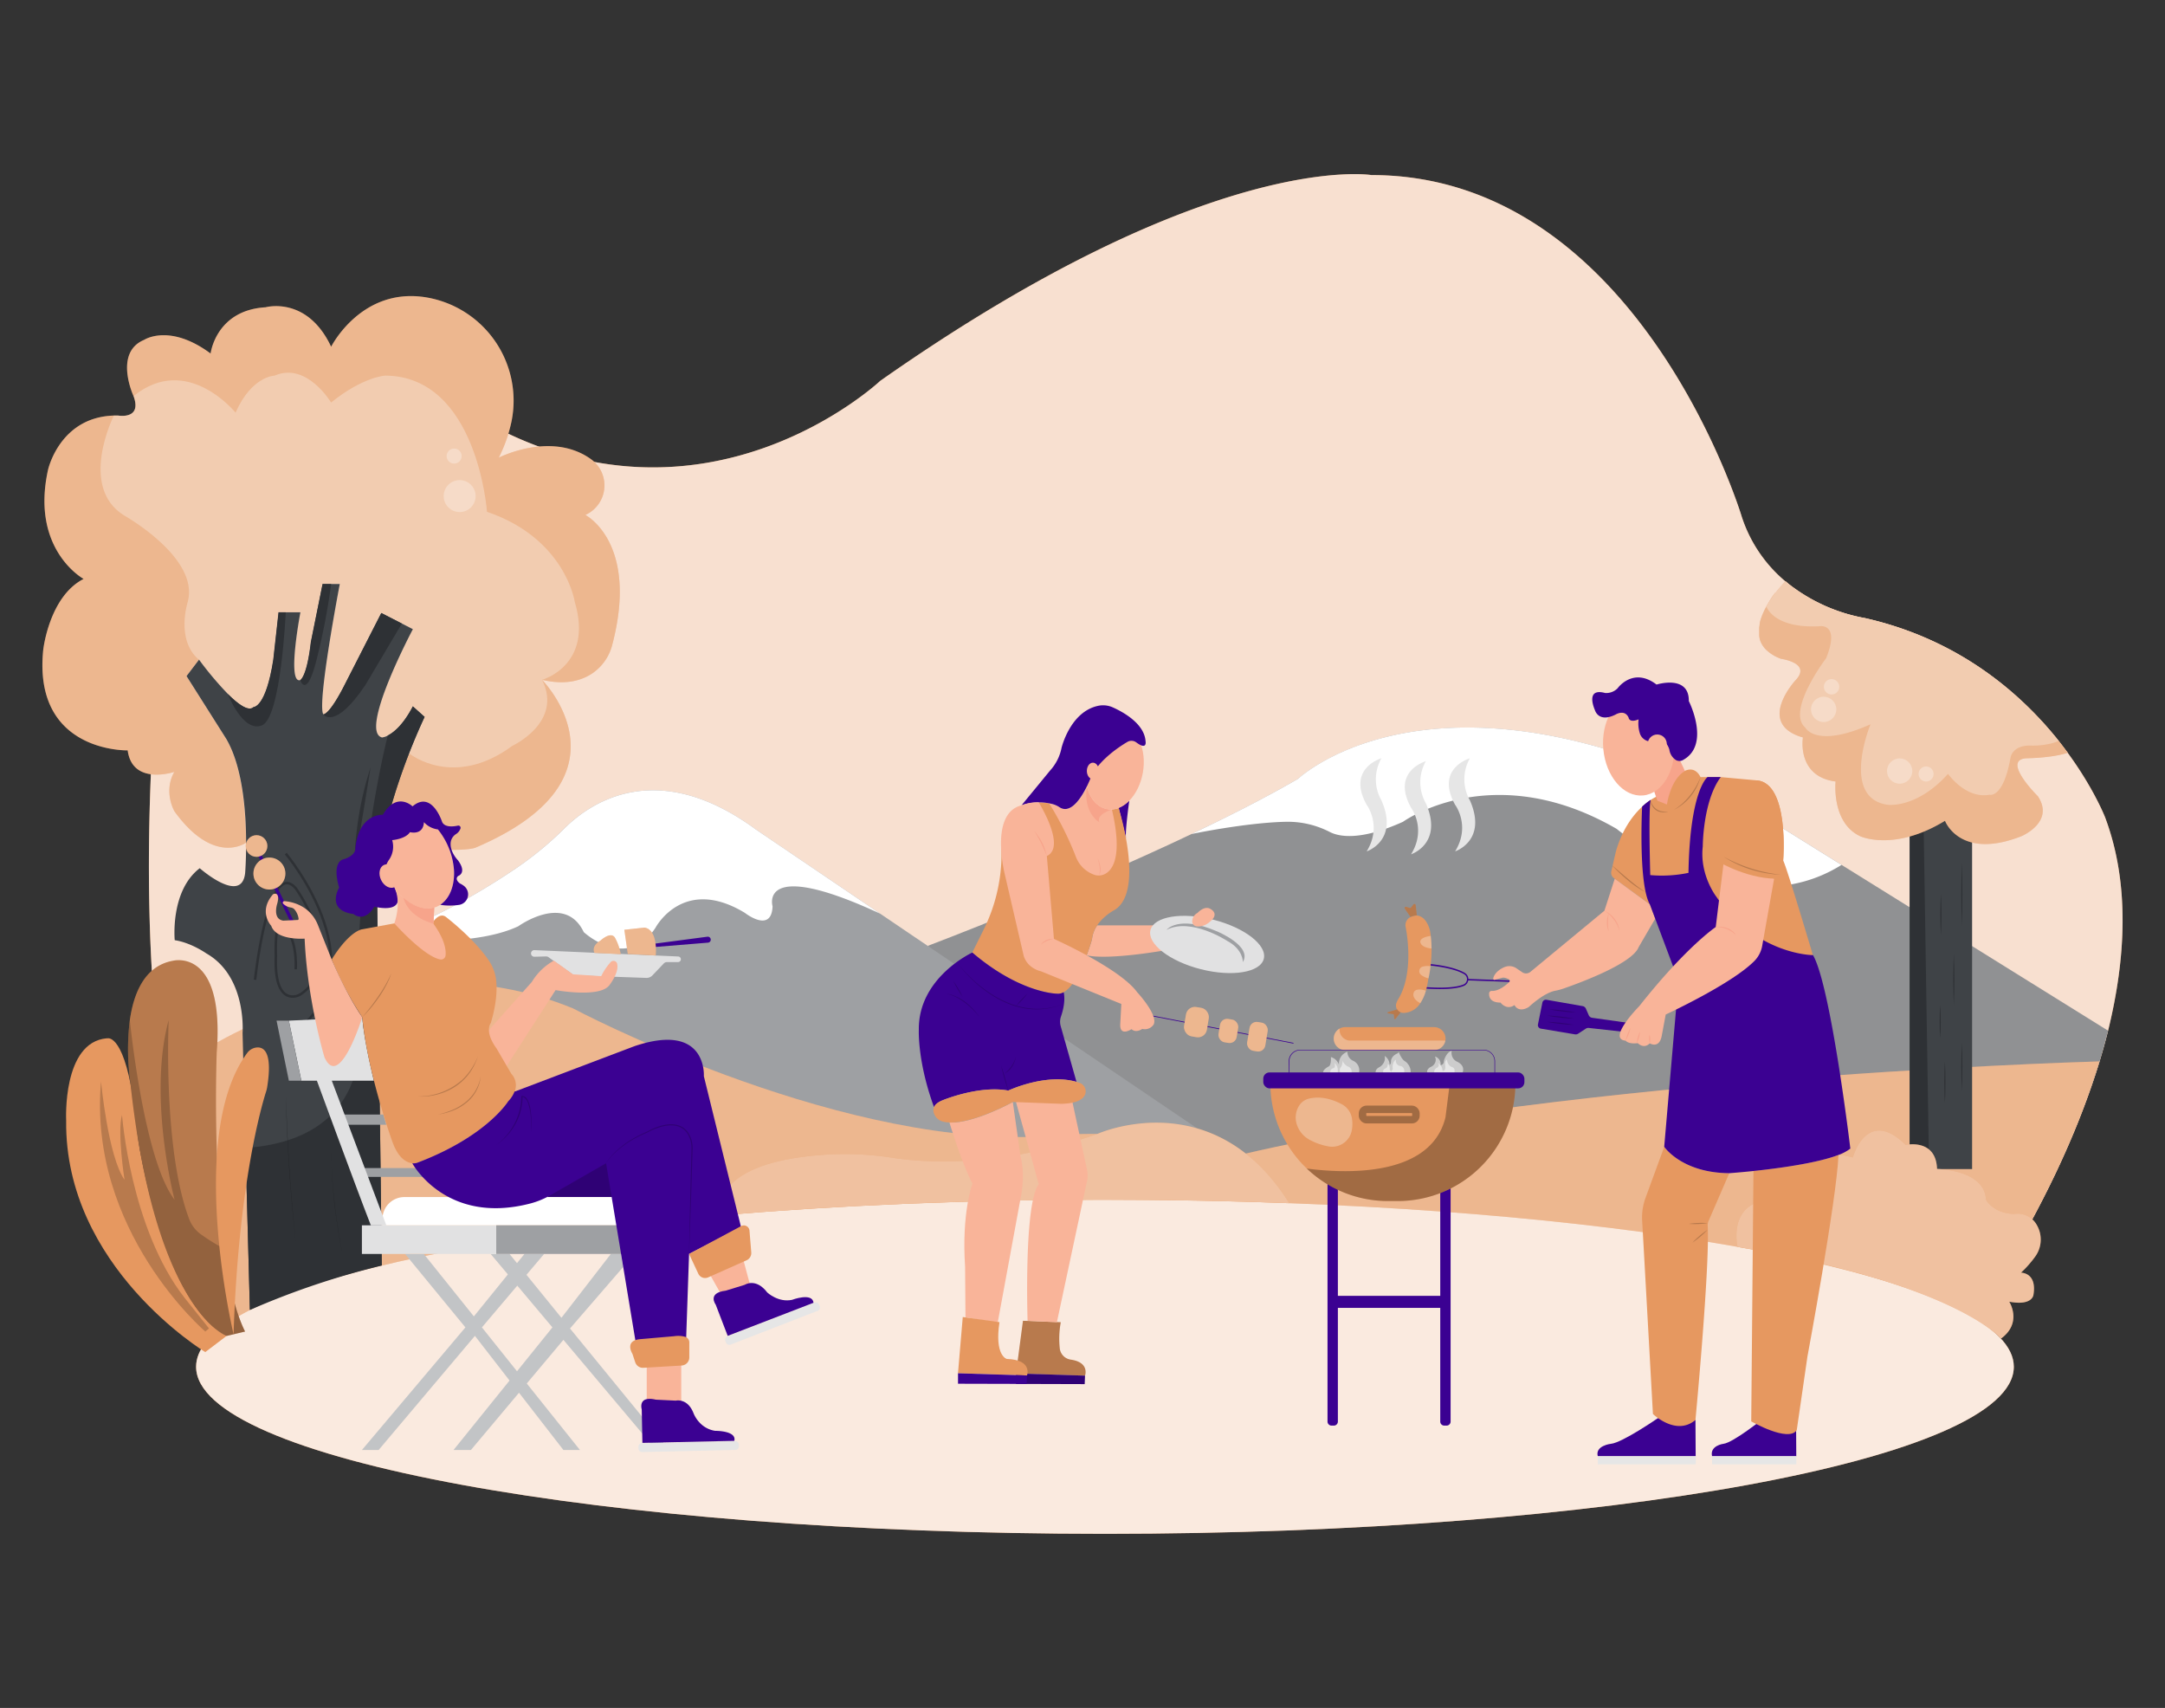  <!DOCTYPE svg PUBLIC "-//W3C//DTD SVG 1.1//EN" "http://www.w3.org/Graphics/SVG/1.1/DTD/svg11.dtd">
<svg xmlns="http://www.w3.org/2000/svg" width="865.76" height="682.89" viewBox="0 0 865.76 682.89">
<rect x="0" y="0" width="865.76" height="682.89" fill="#333333" stroke="none"/>
<defs>
<style xmlns="http://www.w3.org/1999/xhtml">*, ::after, ::before { box-sizing: border-box; }
img, svg { vertical-align: middle; }
</style>
<style xmlns="http://www.w3.org/1999/xhtml">*, body, html { -webkit-font-smoothing: antialiased; }
img, svg { max-width: 100%; }
</style>
</defs>
<path d="M843,412.1q-1.55,6.19-3.4,12.28-1.41,4.67-3,9.23c-17.6,51.46-48,93.15-48,93.15l-88.89-.38L99.93,523.8C39.46,458.72,64.84,248.92,64.84,248.92c2.93-144.15,128.29-80.74,128.29-80.74C282.08,218.09,352,152.28,352,152.28,484.45,59.31,548.43,70,548.43,70c106.79,0,148,136.35,148,136.35a56.48,56.48,0,0,0,18.81,27.14,69.43,69.43,0,0,0,30.51,13.66c37.86,8.56,62.58,30.41,77.45,49.07,1.28,1.61,2.49,3.2,3.63,4.75,10.59,14.43,15,25.89,15,25.89C851.85,353.59,850,383.61,843,412.1Z" fill="#e69860" data-primary="true"/>
<path d="M843,412.1q-1.55,6.19-3.4,12.28-1.41,4.67-3,9.23c-17.6,51.46-48,93.15-48,93.15l-88.89-.38L99.93,523.8C39.46,458.72,64.84,248.92,64.84,248.92c2.93-144.15,128.29-80.74,128.29-80.74C282.08,218.09,352,152.28,352,152.28,484.45,59.31,548.43,70,548.43,70c106.79,0,148,136.35,148,136.35a56.48,56.48,0,0,0,18.81,27.14,69.43,69.43,0,0,0,30.51,13.66c37.86,8.56,62.58,30.41,77.45,49.07,1.28,1.61,2.49,3.2,3.63,4.75,10.59,14.43,15,25.89,15,25.89C851.85,353.59,850,383.61,843,412.1Z" fill="#fff" opacity="0.7"/>
<path d="M843,412.1q-1.55,6.19-3.4,12.28-1.41,4.67-3,9.23L805.3,448.89,495.88,484,478.77,486,371,378.19s55.6-21,105.43-44.69h0c15.36-7.3,30.18-14.84,42.65-22.09,0,0,58-55,186.4,15.16l30.94,19.24h0Z" fill="#909193"/>
<path d="M839.55,424.38q-1.41,4.67-3,9.23c-17.6,51.46-48,93.15-48,93.15l-88.89-.38L495.88,484l-19.47-4,8.46-15.55C614.81,431.45,824.73,424.81,839.55,424.38Z" fill="#e69860" data-primary="true"/>
<path d="M839.55,424.38q-1.41,4.67-3,9.23c-17.6,51.46-48,93.15-48,93.15l-88.89-.38L495.88,484l-19.47-4,8.46-15.55C614.81,431.45,824.73,424.81,839.55,424.38Z" fill="#fff" opacity="0.3"/>
<path d="M478.77,451.18l-77,24.94H152.29L151,374.89s20.56-4.41,54.51-27.14a137.25,137.25,0,0,0,20.31-16.63c10.42-10.32,37-28.46,76.51.58L352,365.33h0Z" fill="#9ea0a3"/>
<path d="M83.56,418.75s71.75-45.81,145.56-15.57c0,0,101.25,53.88,184,51.38,0,0,54.76-6.24,71.71,9.87L476.41,480l-390,60.64Z" fill="#e69860" data-primary="true"/>
<path d="M83.56,418.75s71.75-45.81,145.56-15.57c0,0,101.25,53.88,184,51.38,0,0,54.76-6.24,71.71,9.87L476.41,480l-390,60.64Z" fill="#fff" opacity="0.3"/>
<path d="M244.8,257.93a19.59,19.59,0,0,1-8.17,11.45c-4.25,2.77-10.62,4.62-19.87,2.43h0c.33.33,38.59,39.33-26.6,67.1-3,1.3-26.43,2.78-35.88-8.53a230.62,230.62,0,0,1,9.21-28.95c3.48-9,6.3-14.8,6.3-14.8l-4.7-4.22c-3.89,7.45-7.67,10.44-10,11.64a6.44,6.44,0,0,1-2.33.8c-9.39-2.35,12.33-43.3,12.33-43.3l-4.39-2.25-8.23-4.21L138.23,273c-6.6,13.21-8.95,12.62-8.95,12.62-2.64-4.11,6.58-52.11,6.58-52.11H129l-4.69,23.2c-1.62,14.09-4.23,15.19-4.23,15.19-5.54,1.84,0-27.08,0-27.08h-8.69l-2.1,18.93c-3,19.23-7.88,18.94-7.88,18.94-2,2-6.15-1.05-10.32-5.22a134.77,134.77,0,0,1-11.55-13.72l-5,6.57,15.82,25c6.64,11.25,7.93,29.56,8,41.62,0,0-12.75,9.4-28.63-12.59,0,0-4.52-7.88,0-15.74,0,0-16.77,5.65-18.68-8.59,0,0-38,1-33.76-40.22,0,0,2.35-21.29,16.15-28.33,0,0-21.29-11.6-14.24-43.6,0,0,4.6-21.07,26.33-21.71.55,0,1.12,0,1.7,0,0,0,9.69,1.76,6.17-7.78,0,0-8.07-17.39,4.26-22.5,0,0,10.12-6.71,26.56,5.47,0,0,2.06-17.32,22-18.49,0,0,16.59-4.69,26.2,15.78,0,0,12-23.89,37.79-19.78a41.86,41.86,0,0,1,34.37,49.49A58.89,58.89,0,0,1,199.44,183c.22-.11,21.11-10.73,36.89.59a12.94,12.94,0,0,1-1.84,22.11l-.41.2S255.64,216.86,244.8,257.93Z" fill="#e69860" data-primary="true"/>
<path d="M244.8,257.93a19.59,19.59,0,0,1-8.17,11.45c-4.25,2.77-10.62,4.62-19.87,2.43h0c.33.33,38.59,39.33-26.6,67.1-3,1.3-26.43,2.78-35.88-8.53a230.62,230.62,0,0,1,9.21-28.95c3.48-9,6.3-14.8,6.3-14.8l-4.7-4.22c-3.89,7.45-7.67,10.44-10,11.64a6.44,6.44,0,0,1-2.33.8c-9.39-2.35,12.33-43.3,12.33-43.3l-4.39-2.25-8.23-4.21L138.23,273c-6.6,13.21-8.95,12.62-8.95,12.62-2.64-4.11,6.58-52.11,6.58-52.11H129l-4.69,23.2c-1.62,14.09-4.23,15.19-4.23,15.19-5.54,1.84,0-27.08,0-27.08h-8.69l-2.1,18.93c-3,19.23-7.88,18.94-7.88,18.94-2,2-6.15-1.05-10.32-5.22a134.77,134.77,0,0,1-11.55-13.72l-5,6.57,15.82,25c6.64,11.25,7.93,29.56,8,41.62,0,0-12.75,9.4-28.63-12.59,0,0-4.52-7.88,0-15.74,0,0-16.77,5.65-18.68-8.59,0,0-38,1-33.76-40.22,0,0,2.35-21.29,16.15-28.33,0,0-21.29-11.6-14.24-43.6,0,0,4.6-21.07,26.33-21.71.55,0,1.12,0,1.7,0,0,0,9.69,1.76,6.17-7.78,0,0-8.07-17.39,4.26-22.5,0,0,10.12-6.71,26.56,5.47,0,0,2.06-17.32,22-18.49,0,0,16.59-4.69,26.2,15.78,0,0,12-23.89,37.79-19.78a41.86,41.86,0,0,1,34.37,49.49A58.89,58.89,0,0,1,199.44,183c.22-.11,21.11-10.73,36.89.59a12.94,12.94,0,0,1-1.84,22.11l-.41.2S255.64,216.86,244.8,257.93Z" fill="#fff" opacity="0.3"/>
<path d="M216.76,271.81h0c8.51,17-11.86,26.37-11.86,26.37C181.58,315.47,164,301.5,164,301.5l-.49-.06L93.9,293,79.52,263.74c-9.4-7.93-4.41-23.19-4.41-23.19,4.7-17.62-25.54-34.5-25.54-34.5-18.26-11.39-4.19-39.64-4-39.91.55,0,1.12,0,1.7,0,0,0,9.69,1.76,6.17-7.78C74.82,141,94.2,165,94.2,165c6.45-14.67,15.63-14.82,15.63-14.82,12.84-5.58,22.57,10.77,22.57,10.77,12.8-10.36,21.68-10.77,21.68-10.77,36.85.29,40.66,54.46,40.66,54.46,31.42,10.71,35.09,36,35.09,36C237.46,266.09,216.76,271.81,216.76,271.81Z" fill="#fff" opacity="0.3"/>
<path d="M154.28,330.39c-2.55,10.67-4.17,21.88-3.43,31.84L152.67,506a318.43,318.43,0,0,0-52.74,17.77L98.19,459,97,413s1.79-22.56-14.51-31.81c0,0-6-4.26-12.62-5.28,0,0-1.91-19.67,10-28.77,0,0,16.79,14.8,18.16,1.89,0,0,.41-4.95.38-12.09,0-12.06-1.33-30.37-8-41.62l-15.82-25,5-6.57a134.77,134.77,0,0,0,11.55,13.72c4.17,4.17,8.35,7.19,10.32,5.22,0,0,4.9.29,7.88-18.94l2.1-18.93h8.69s-5.54,28.92,0,27.08c0,0,2.61-1.1,4.23-15.19L129,233.5h6.88s-9.22,48-6.58,52.11c0,0,2.35.59,8.95-12.62l14.24-27.89,8.23,4.21,4.39,2.25s-21.72,40.95-12.33,43.3a6.44,6.44,0,0,0,2.33-.8c2.33-1.2,6.11-4.19,10-11.64l4.7,4.22A245.27,245.27,0,0,0,154.28,330.39Z" fill="#3f4347"/>
<path d="M805.3,546.48c0,36.89-162.72,66.79-363.44,66.79S78.42,583.37,78.42,546.48c0-26.77,85.74-49.87,209.51-60.52,46.74-4,98.91-6.26,153.93-6.26,25.25,0,49.89.47,73.69,1.37C680.94,487.33,805.3,514.24,805.3,546.48Z" fill="#e69860" data-primary="true"/>
<path d="M805.3,546.48c0,36.89-162.72,66.79-363.44,66.79S78.42,583.37,78.42,546.48c0-26.77,85.74-49.87,209.51-60.52,46.74-4,98.91-6.26,153.93-6.26,25.25,0,49.89.47,73.69,1.37C680.94,487.33,805.3,514.24,805.3,546.48Z" fill="#fff" opacity="0.8"/>
<path d="M90.6,534.15l-8.51,6.46S25.72,506.56,26.46,448c0,0-1.6-31.35,16.27-32.86l.43,0c1-.11,8,.35,11.46,35.2q.45,4.63,1.29,9.23C58.91,476,69.19,522.84,90.6,534.15Z" fill="#e69860" data-primary="true"/>
<path d="M82.09,532.39s-47-40.22-41.69-100c0,0,2.79,29.94,9.4,39.34,0,0-3-19.26-1-25.92,0,0,3.35,45.29,24.93,73l9.84,12.33Z" opacity="0.2"/>
<path d="M98,532.39l-7.37,1.76s-28.77-9.83-38.55-101.72a95,95,0,0,1-.16-24.56c1.56-10.9,6-21.73,17.28-23.73,0,0,20.7-5.43,17.47,36.55,0,0-1.69,43.56,3,78.68C91.4,512.44,94,524.35,98,532.39Z" fill="#e69860" data-primary="true"/>
<path d="M98,532.39l-7.37,1.76s-28.77-9.83-38.55-101.72a95,95,0,0,1-.16-24.56c1.56-10.9,6-21.73,17.28-23.73,0,0,20.7-5.43,17.47,36.55,0,0-1.69,43.56,3,78.68C91.4,512.44,94,524.35,98,532.39Z" opacity="0.2"/>
<path d="M98,532.39l-7.37,1.76s-28.77-9.83-38.55-101.72a95,95,0,0,1-.16-24.56s5.53,55.86,17.9,71.83c0,0-10.8-40.88-2.37-71.83,0,0-2.36,51.86,8.23,79.62a13.29,13.29,0,0,0,4.61,6,88,88,0,0,0,9.39,5.85C91.4,512.44,94,524.35,98,532.39Z" opacity="0.2"/>
<path d="M114.27,244.81s-1.87,42.12-9.51,45.21-13.69-12.56-13.69-12.56c4.17,4.17,8.35,7.19,10.32,5.22,0,0,4.9.29,7.88-18.94l2.1-18.93Z" fill="#2e3135"/>
<path d="M132.43,233.5a269,269,0,0,1-5.5,28.92c-4.26,17.91-6.87,9.47-6.87,9.47s2.61-1.1,4.23-15.19L129,233.5Z" fill="#2e3135"/>
<path d="M160.7,249.31l-14.58,24.57c-12.36,18.35-16.84,11.73-16.84,11.73s2.35.59,8.95-12.62l14.24-27.89Z" fill="#2e3135"/>
<path d="M150.85,362.23,152.67,506a318.43,318.43,0,0,0-52.74,17.77L98.19,459c56.11-4,44.74-53.93,44.74-53.93-.88-61.65,12.16-111,12.16-111,2.33-1.2,6.11-4.19,10-11.64l4.7,4.22S148.51,330.68,150.85,362.23Z" fill="#2e3135"/>
<path d="M148.21,306.75a132.43,132.43,0,0,0-6.46,39.63" fill="#2e3135"/>
<path d="M114.27,341.29s40.77,48.4,0,73.79" fill="none" stroke="#2e3135" stroke-miterlimit="10"/>
<path d="M114.27,438.05c.66,18.25,1.76,36.54,3.62,54.71l.38,3.64-.42-3.64c-2-18.15-3.09-36.46-3.58-54.71Z" fill="#232528"/>
<path d="M132.39,461.33a241.67,241.67,0,0,0,5,42l-.54-2.59c-.09-.46-.31-1.5-.4-1.94a208.28,208.28,0,0,1-4-37.43Z" fill="#232528"/>
<path d="M102,391.74s5.28-49.3,16.29-36.54c0,0,20.86,28.67,2.31,42.07a6.19,6.19,0,0,1-3.28,1.18c-3,.13-7.56-1.92-7-16.11,0,0-.86-21.13,4.78-9.9,0,0,3.59,4.18,3.15,15.11" fill="none" stroke="#2e3135" stroke-miterlimit="10"/>
<path d="M515.55,481.07h0c-23.8-.9-48.44-1.37-73.69-1.37-55,0-107.19,2.24-153.93,6.26l.2-.54s-5.49-20.19,40.6-23.65a123.6,123.6,0,0,1,28.11,1.14c13.44,2.07,43.29,4,82-9.53C438.84,453.38,485.09,432.42,515.55,481.07Z" fill="#e69860" data-primary="true"/>
<path d="M515.55,481.07h0c-23.8-.9-48.44-1.37-73.69-1.37-55,0-107.19,2.24-153.93,6.26l.2-.54s-5.49-20.19,40.6-23.65a123.6,123.6,0,0,1,28.11,1.14c13.44,2.07,43.29,4,82-9.53C438.84,453.38,485.09,432.42,515.55,481.07Z" fill="#fff" opacity="0.4"/>
<path d="M352,365.33c-49-22.73-43.06-2.95-43.06-2.95-.44,11-11.08,2.61-11.08,2.61-24.73-15-35.73,5.94-35.73,5.94-11.59,17.64-28.69,1.76-28.69,1.76-7.54-15.82-26.17-2.35-26.17-2.35-20.06,9.43-56.26,4.55-56.26,4.55s20.56-4.41,54.51-27.14a137.25,137.25,0,0,0,20.31-16.63c10.42-10.32,37-28.46,76.51.58Z" fill="#fff"/>
<path d="M736.41,345.81h0c-41.52,26-89.91-14.39-89.91-14.39-23.74-13.75-44.31-15-59.32-12.57-2.17.35-4.21.78-6.14,1.26-12.66,3.15-20,8.47-20,8.47-17.1,7.7-25.66,6-29.41,4a36.67,36.67,0,0,0-17.67-4c-16,.39-37.19,4.83-37.53,4.9,15.36-7.3,30.18-14.84,42.65-22.09,0,0,58-55,186.4,15.16Z" fill="#fff"/>
<rect x="763.68" y="326.86" width="24.94" height="140.57" fill="#3f4347"/>
<polygon points="771.41 467.43 763.68 467.43 763.68 326.86 769.19 326.86 771.41 467.43" fill="#2e3135"/>
<path d="M784.53,344.77c.3,8.48.3,17.08,0,25.57-.31-8.49-.3-17.09,0-25.57Z" fill="#2e3135"/>
<path d="M776.15,357.55a145.37,145.37,0,0,1,0,16.17,145.37,145.37,0,0,1,0-16.17Z" fill="#2e3135"/>
<path d="M781.31,381.28c.3,6.84.3,13.78,0,20.62-.31-6.84-.3-13.78,0-20.62Z" fill="#2e3135"/>
<path d="M775.86,401.9c.17,2.19.21,4.47.22,6.67s-.05,4.48-.22,6.67c-.18-2.19-.21-4.47-.22-6.67s0-4.48.22-6.67Z" fill="#2e3135"/>
<path d="M777.74,424.36a152.51,152.51,0,0,1,0,16.7,155.05,155.05,0,0,1,0-16.7Z" fill="#2e3135"/>
<path d="M784.53,416.73c.3,6.5.3,13.1,0,19.61-.31-6.51-.3-13.11,0-19.61Z" fill="#2e3135"/>
<path d="M715.27,233.49a69.43,69.43,0,0,0,30.51,13.66c37.86,8.56,62.58,30.41,77.45,49.07,1.28,1.61,2.49,3.2,3.63,4.75-6.4,2.15-16.73,2.21-16.73,2.21-9.77.84,4.78,15.17,4.78,15.17,6.9,10.42-6.6,16-6.6,16-24.66,9.68-30.53-6.17-30.53-6.17-20.41,12.48-33.91,6.17-33.91,6.17-11.6-5.44-9.84-21.88-9.84-21.88-15.7-2.05-13.06-17.61-13.06-17.61C701.89,289.43,718,272,718,272c6.61-6.9-5.72-8.57-5.72-8.57a16.55,16.55,0,0,1-6.15-3.75l-.32-.34c-.15-.17-.29-.34-.43-.52s-.18-.23-.26-.35a9.69,9.69,0,0,1-.68-1.08l-.19-.37-.17-.38-.15-.38c-.07-.19-.14-.38-.2-.57a1.8,1.8,0,0,1,0-.19,7.2,7.2,0,0,1-.19-.77l0-.15-.06-.38,0-.18,0-.26,0-.3v-.07c0-.08,0-.16,0-.23v-.18a1.62,1.62,0,0,1,0-.22v-.62a.28.28,0,0,1,0-.09,5.07,5.07,0,0,1,0-.55c0-.17,0-.34,0-.51s.05-.34.07-.51.07-.41.11-.62a1.77,1.77,0,0,1,0-.2,1.18,1.18,0,0,1,0-.2l.09-.41c0-.07,0-.14,0-.21s0-.13.05-.2l.06-.2.05-.21.12-.4a1.72,1.72,0,0,0,.07-.21c.1-.33.22-.67.34-1l.08-.2.15-.4.15-.36.18-.42.17-.39c.15-.32.3-.65.46-1l.19-.38.2-.38.28-.52c.37-.68.76-1.34,1.15-2l.21-.33,0-.05.26-.39.15-.24c.07-.09.13-.19.19-.28l0-.06.16-.24.34-.49.13-.18.49-.67.12-.16.13-.18.17-.22L710,237l.1-.13c.67-.86,1.24-1.55,1.64-2l.09-.1c.26-.31,2.1-2.39,2.14-2.44" fill="#e69860" data-primary="true"/>
<path d="M814.91,318.35c6.9,10.42-6.6,16-6.6,16-24.66,9.68-30.53-6.17-30.53-6.17-20.41,12.48-33.91,6.17-33.91,6.17-11.6-5.44-9.84-21.88-9.84-21.88-15.7-2.05-13.06-17.61-13.06-17.61C701.89,289.43,718,272,718,272c6.61-6.9-5.72-8.57-5.72-8.57a16.55,16.55,0,0,1-6.15-3.75l-.32-.34c-.15-.17-.29-.34-.43-.52s-.18-.23-.26-.35a9.69,9.69,0,0,1-.68-1.08l-.19-.37-.17-.38-.15-.38c-.07-.19-.14-.38-.2-.57a1.8,1.8,0,0,1,0-.19,7.2,7.2,0,0,1-.19-.77l0-.15-.06-.38,0-.18,0-.26,0-.3v-.07c0-.08,0-.16,0-.23v-.18a1.62,1.62,0,0,1,0-.22v-.62a.28.28,0,0,1,0-.09,5.07,5.07,0,0,1,0-.55c0-.17,0-.34,0-.51s.05-.34.07-.51.07-.41.11-.62a1.77,1.77,0,0,1,0-.2,1.18,1.18,0,0,1,0-.2l.09-.41c0-.07,0-.14,0-.21s0-.13.05-.2l.06-.2.05-.21.12-.4a1.72,1.72,0,0,0,.07-.21c.1-.33.22-.67.34-1l.08-.2.15-.4.15-.36.18-.42.17-.39c.15-.32.3-.65.46-1l.19-.38.2-.38.28-.52c.37-.68.76-1.34,1.15-2l.21-.33,0-.05.26-.39.15-.24c.07-.09.13-.19.19-.28l0-.06.16-.24.34-.49.13-.18.49-.67.12-.16.13-.18.17-.22L710,237l.1-.13c.67-.86,1.24-1.55,1.64-2l.09-.1c.26-.31.44-.49.48-.55h0s1.65-1.88,1.65-1.88l1.32,1.13a69.43,69.43,0,0,0,30.51,13.66c37.86,8.56,62.58,30.41,77.45,49.07,1.28,1.61,2.49,3.2,3.63,4.75-6.4,2.15-16.73,2.21-16.73,2.21C800.36,304,814.91,318.35,814.91,318.35Z" fill="#fff" opacity="0.3"/>
<path d="M823.28,296.22c-5.14,2.27-11.55,1.87-11.55,1.87-7.34,0-7.79,5.09-7.79,5.09-2.94,16.25-8.36,14.58-8.36,14.58C786,319.52,779,309.39,779,309.39c-12.48,13.95-24.09,12.4-24.09,12.4-19-2.71-7-32-6.89-32.21-22,9.83-26.1,1.32-26.1,1.32-7.75-6.6,8.35-27.75,8.35-27.75,5.72-14.23-2.65-12.77-2.65-12.77-18.2,1-21.19-7.68-21.23-7.81.37-.68.76-1.34,1.15-2l.21-.33,0-.05.26-.39.15-.24c.07-.09.13-.19.19-.28a.21.21,0,0,0,0-.06l.17-.24.34-.49.13-.18c.16-.23.33-.45.49-.67l.12-.16.13-.18a1.77,1.77,0,0,0,.16-.22A.27.27,0,0,0,710,237a1.47,1.47,0,0,1,.1-.13c.66-.86,1.24-1.55,1.64-2l.09-.1c.26-.31.43-.49.48-.55h0s1.65-1.88,1.65-1.88l1.32,1.13a69.37,69.37,0,0,0,30.5,13.66C783.69,255.71,808.4,277.56,823.28,296.22Z" fill="#fff" opacity="0.3"/>
<circle cx="759.65" cy="308.29" r="5.06" fill="#fff" opacity="0.3"/>
<circle cx="729.26" cy="283.63" r="5.06" fill="#fff" opacity="0.3"/>
<circle cx="770.22" cy="309.46" r="3.01" fill="#fff" opacity="0.3"/>
<circle cx="732.42" cy="274.6" r="3.08" fill="#fff" opacity="0.3"/>
<circle cx="183.81" cy="198.35" r="6.39" fill="#fff" opacity="0.3"/>
<circle cx="181.61" cy="182.35" r="3.01" fill="#fff" opacity="0.3"/>
<path d="M530.88,471.05H535a0,0,0,0,1,0,0v97.34a1.61,1.61,0,0,1-1.61,1.61h-.92a1.61,1.61,0,0,1-1.61-1.61V471.05A0,0,0,0,1,530.88,471.05Z" fill="#3b0192" data-secondary="true"/>
<path d="M575.94,471.05h4.14a0,0,0,0,1,0,0v97.34a1.61,1.61,0,0,1-1.61,1.61h-.92a1.61,1.61,0,0,1-1.61-1.61V471.05A0,0,0,0,1,575.94,471.05Z" fill="#3b0192" data-secondary="true"/>
<rect x="533.68" y="518.12" width="43.27" height="4.81" fill="#3b0192" data-secondary="true"/>
<path d="M550.11,428.79s-.26-1.17,1.37-2.05a4.48,4.48,0,0,0,1.75-1.65,3.7,3.7,0,0,0,.46-2.9,4.34,4.34,0,0,1,2,3.53s.56-.06.56-1.4c0,0-.11-2,2.57-3.13a1.07,1.07,0,0,0,.48-.67s1.05,2.87,2.4,3.71a4.5,4.5,0,0,1,1.34,1.23,4.84,4.84,0,0,1,1.05,3.33Z" fill="#ccc"/>
<path d="M553.16,428.8s-.48-1.13,1.09-1.69a1.78,1.78,0,0,0,.67-1.67s.84.19.81,2.07a.76.76,0,0,0,.37.65c.15.09.26.27.16.64Z" fill="#e6e6e6"/>
<path d="M529.13,428.79s-.37-1,2.31-2.46c0,0,.9-.33.78-3.69a4.83,4.83,0,0,1,3.22,3.08,5,5,0,0,1,3.38-5.2,3.88,3.88,0,0,0,2.46,3.69,4.21,4.21,0,0,1,2.21,4.58Z" fill="#ccc"/>
<path d="M532,428.79s-.38-1.23,1.3-1.73c0,0,.85-.18.37-2.08a3.93,3.93,0,0,1,1.31,3.14v.67Z" fill="#e6e6e6"/>
<path d="M535.94,428.79a1.85,1.85,0,0,1,.39-2.21,7.64,7.64,0,0,0,.59-2.48,4,4,0,0,0,2.16,2.35,2.06,2.06,0,0,1,1.41,2.16l0,.18Z" fill="#e6e6e6"/>
<path d="M556.26,428.8a1.61,1.61,0,0,1,.46-.92.59.59,0,0,0,.21-.53c-.09-.83-.13-2.75,1.34-3.7a2,2,0,0,0,1.84,2.57s1.74.34,1.41,2.58Z" fill="#e6e6e6"/>
<path d="M570.74,428.79s-.42-1.33,1.53-2.26a3.17,3.17,0,0,0,1.7-1.87,2.82,2.82,0,0,0-.16-2.24,3.1,3.1,0,0,1,2.24,3.46,1.41,1.41,0,0,0,1.32-1.41,3.84,3.84,0,0,1,.24-1c.39-1,1.35-3,2.91-3.29A4.06,4.06,0,0,0,581,423a3.79,3.79,0,0,0,1.68,1.49c1.08.51,3.13,1.83,2.2,4.35Z" fill="#ccc"/>
<path d="M573.51,428.8a1.91,1.91,0,0,1,1.2-1.93,1.16,1.16,0,0,0,.39-1.75A1.34,1.34,0,0,1,575,425a3.81,3.81,0,0,1,1.84,3.14s1.39.45,1.09-2.13c0,0-.39-1.89.77-2.34a3.1,3.1,0,0,0,1.8,2.93s1.58.21,1.09,2.22Z" fill="#e6e6e6"/>
<path d="M606,433.15a47.06,47.06,0,0,1-47.07,47.07H555A47.06,47.06,0,0,1,508,433.15Z" fill="#e69860" data-primary="true"/>
<path d="M606,433.15a47.06,47.06,0,0,1-47.07,47.07H555a46.94,46.94,0,0,1-32.44-13c13.91,1.85,49.47,4.07,55.47-20.47l1.73-13.64Z" opacity="0.3"/>
<path d="M519.52,442.07a8.82,8.82,0,0,0-.94,7.5,10.64,10.64,0,0,0,5.32,6.26,24.45,24.45,0,0,0,7.9,2.62,8,8,0,0,0,8.78-6.56,14.16,14.16,0,0,0,0-5,7.8,7.8,0,0,0-4-5.38c-2.87-1.54-7.95-3.55-13.24-2.22A6.36,6.36,0,0,0,519.52,442.07Z" fill="#fff" opacity="0.3"/>
<rect x="544.86" y="443.55" width="21.35" height="4.14" rx="1.61" fill="none" stroke="#000" stroke-miterlimit="10" stroke-width="3" opacity="0.3"/>
<rect x="505.17" y="428.79" width="104.42" height="6.37" rx="2.48" fill="#3b0192" data-secondary="true"/>
<path d="M578.06,415.26a5.16,5.16,0,0,1-.06.79,4.61,4.61,0,0,1-4.52,3.8H537.93a4.59,4.59,0,0,1-3.25-7.83,4.44,4.44,0,0,1,1-.76,4.54,4.54,0,0,1,2.23-.58h35.55A4.58,4.58,0,0,1,578.06,415.26Z" fill="#e69860" data-primary="true"/>
<path d="M578,416.05a4.61,4.61,0,0,1-4.52,3.8H537.93a4.59,4.59,0,0,1-3.25-7.83,4.44,4.44,0,0,1,1-.76,4.43,4.43,0,0,0,3.79,4.79Z" fill="#fff" opacity="0.3"/>
<path d="M597.85,430.24H515.34v-5.9a4.63,4.63,0,0,1,4.62-4.62h73.27a4.63,4.63,0,0,1,4.62,4.62ZM515.57,430h82.06v-5.68a4.4,4.4,0,0,0-4.4-4.39H520a4.4,4.4,0,0,0-4.39,4.39Z" fill="#3b0192" data-secondary="true"/>
<path d="M409.08,528.09l-2.79,21.06,27.59.88s2-5.3-5.72-6.41a5.13,5.13,0,0,1-4.34-4.22,35.63,35.63,0,0,1,.37-10.73Z" fill="#e69860" data-primary="true"/>
<path d="M409.08,528.09l-2.79,21.06,27.59.88s2-5.3-5.72-6.41a5.13,5.13,0,0,1-4.34-4.22,35.63,35.63,0,0,1,.37-10.73Z" opacity="0.2"/>
<polygon points="406.29 549.15 406.29 553.33 433.74 553.41 433.88 550.03 406.29 549.15" fill="#3b0192" data-secondary="true"/>
<polygon points="406.29 549.15 406.29 553.33 433.74 553.41 433.88 550.03 406.29 549.15" opacity="0.2"/>
<rect x="488.19" y="382.07" width="0.29" height="58.9" transform="translate(-8.45 812.8) rotate(-79.05)" fill="#3b0192" data-secondary="true"/>
<path d="M438.76,370h22.85l4.86,9.86s-22.57,4.11-31.91,2.13c0,0,2-5.56,2.14-6.56A12,12,0,0,1,438.76,370Z" fill="#f9b499"/>
<path d="M451.6,320.09s-1.78,12.51-1.31,15.14L447.35,323A13.11,13.11,0,0,0,451.6,320.09Z" fill="#3b0192" data-secondary="true"/>
<path d="M419.57,321.19,429.48,348l12.62,9.84,4.41-8.52s2.3-21.56-.62-25.83c0,0-7.9,2.46-11.25-9,0,0-5.3,11.92-10.81,8.35A13.28,13.28,0,0,0,419.57,321.19Z" fill="#f9b499"/>
<path d="M445.69,363.84s-8.22,4.19-9,11.56c0,0-4.8,17.77-11.35,21.32a4.58,4.58,0,0,1-2.77.58s-14.68-.15-33.76-16.44l4.54-9.17a68.23,68.23,0,0,0,7-25.85,60.57,60.57,0,0,0,.05-7.14l14.95-17.87a27.4,27.4,0,0,1,4.2.36,130.73,130.73,0,0,1,10.79,21.65,12.14,12.14,0,0,0,7.5,7,5.49,5.49,0,0,0,3.33-.09c3.21-1.17,8.13-6.06,3.48-26.06a9.85,9.85,0,0,0,2.68-.62S457.94,356.37,445.69,363.84Z" fill="#e69860" data-primary="true"/>
<path d="M444.67,323.65s-6.53,2-5.06,5.1c0,0-6.56-3.51-5-14.31C434.64,314.44,436.37,323.68,444.67,323.65Z" fill="#f7a48b"/>
<path d="M439.53,350a12.53,12.53,0,0,0,.3-2.58,24.87,24.87,0,0,0-.88-4.25,12.94,12.94,0,0,1,1.17,4.25,5.88,5.88,0,0,1-.59,2.58Z" fill="#f7a48b"/>
<ellipse cx="445.69" cy="306.9" rx="16.9" ry="11.48" transform="translate(65.61 692.09) rotate(-79.93)" fill="#f9b499"/>
<path d="M408.49,322l11.45-13.94a18.82,18.82,0,0,0,4.55-9s3.43-14.59,14.78-16.88a9.54,9.54,0,0,1,5.77.67c4.21,1.89,12.62,6.54,13.06,13.57,0,0,.72,3.71-3.69.43a3.22,3.22,0,0,0-3.58-.21c-3.5,2.07-10.72,6.9-14.31,13.43,0,0-6.09,16.91-12.76,12.74a9.9,9.9,0,0,0-3.53-1.47A21.23,21.23,0,0,0,408.49,322Z" fill="#3b0192" data-secondary="true"/>
<path d="M415.37,320.83s11.17,17.76,3.25,21.43l2.84,33.14s26.37,11.77,33.27,21.31c0,0,8.51,9.1,6.6,12.92a4.22,4.22,0,0,1-4.55,1.76s-2.44,1.81-4.3.1c0,0-4.65,3.13-4.51-1.86l.44-8.22-32.14-13.06s-5.29-1-6.9-6.17l-7.49-32.29s-6.46-24.66,6.61-27.89A16,16,0,0,1,415.37,320.83Z" fill="#f9b499"/>
<path d="M413.63,332.28a23.05,23.05,0,0,1,3.73,5.94,21.29,21.29,0,0,1,1,3c.07.33.16.7.22,1-.18-.42-.34-.89-.52-1.31a58.71,58.71,0,0,0-4.47-8.67Z" fill="#f7a48b"/>
<path d="M416.12,377.84a5.71,5.71,0,0,1,4.57-2.48,6.51,6.51,0,0,1,.77,0l-.37.09a11.6,11.6,0,0,0-5,2.35Z" fill="#f7a48b"/>
<ellipse cx="482.68" cy="377.58" rx="10.21" ry="23.38" transform="translate(-1.93 752.68) rotate(-75.77)" fill="#e1e1e2"/>
<path d="M466.47,371.79s4.7-6.05,20.11.56c0,0,14.38,5.87,10.42,12.33,0,0,.24-5-6.19-8.44C490.81,376.24,476.3,366.68,466.47,371.79Z" fill="#9ea0a3"/>
<rect x="473.81" y="402.73" width="9.25" height="11.89" rx="3.6" transform="translate(73.51 -72.94) rotate(9.44)" fill="#e69860" data-primary="true"/>
<rect x="487.52" y="407.47" width="7.36" height="9.46" rx="2.86" transform="translate(74.26 -74.98) rotate(9.44)" fill="#e69860" data-primary="true"/>
<rect x="499.15" y="408.68" width="7.36" height="11.66" rx="2.86" transform="translate(74.79 -76.86) rotate(9.44)" fill="#e69860" data-primary="true"/>
<g opacity="0.3">
<rect x="473.81" y="402.73" width="9.25" height="11.89" rx="3.6" transform="translate(73.51 -72.94) rotate(9.44)" fill="#fff"/>
<rect x="487.52" y="407.47" width="7.36" height="9.46" rx="2.86" transform="translate(74.26 -74.98) rotate(9.44)" fill="#fff"/>
<rect x="499.15" y="408.68" width="7.36" height="11.66" rx="2.86" transform="translate(74.79 -76.86) rotate(9.44)" fill="#fff"/>
</g>
<path d="M476.76,368.35a3.84,3.84,0,0,1,2.11-3.33s2.86-3.24,5.36-1.48c0,0,3.67,1.91-.59,5.14a6.72,6.72,0,0,1-5.2,1.71A2,2,0,0,1,476.76,368.35Z" fill="#f9b499"/>
<path d="M430.48,432.56c-12.33-3.57-27.28,3.49-27.28,3.49-11.59-2.2-26.12,3.82-26.12,3.82-2.09.81-3.14,1.8-3.57,2.8-6.71-18.28-6.08-30.94-6.08-30.94-.26-20.94,21.39-30.87,21.39-30.87,19.08,16.29,33.76,16.44,33.76,16.44a4.58,4.58,0,0,0,2.77-.58c.77,3.45-.3,7.46-1.08,9.72a6.42,6.42,0,0,0-.1,3.88Z" fill="#3b0192" data-secondary="true"/>
<path d="M408.05,479.5,399,528.67c-4-.29-12.92-2-12.92-2l-.15-20.26c-1.46-21.43,2.94-33.17,2.94-33.17-4.24-8-9.16-24.27-9.19-24.39,9.87.38,25.34-8.2,25.34-8.2l3.08,21.69C410.25,470.48,408.05,479.5,408.05,479.5Z" fill="#f9b499"/>
<path d="M385,526.59l-1.91,22.49,27.6.88s2.35-6.31-8.07-6.61c0,0-5-1.21-2.94-14.71Z" fill="#e69860" data-primary="true"/>
<polygon points="383.1 549.08 383.1 553.26 410.54 553.33 410.69 549.96 383.1 549.08" fill="#3b0192" data-secondary="true"/>
<path d="M410.92,528.09s-1.55-46.83,4.47-54.61l-9.1-32.83,17.61-4.89,5,5.1,5.81,26.94a10.31,10.31,0,0,1,0,4.32l-12.07,56.55Z" fill="#f9b499"/>
<path d="M382.56,384.68c10.11,12.77,26.4,23.32,42.93,16.6a29.85,29.85,0,0,1-3.65,1.29c-.7.19-1.56.4-2.27.53-14.66,2.82-28.6-7.22-37-18.42Z" opacity="0.2"/>
<path d="M410.85,397.33a37.13,37.13,0,0,1-4.56,4.9,37,37,0,0,1,4.56-4.9Z" opacity="0.2"/>
<path d="M400.29,425.93a91.92,91.92,0,0,1,2.91,10.12,92.86,92.86,0,0,1-2.91-10.12Z" opacity="0.2"/>
<path d="M406.29,422.41c-.46,2.69-2,5.58-4.54,6.8a13.06,13.06,0,0,0,4.54-6.8Z" opacity="0.2"/>
<path d="M378.14,397.33a10.79,10.79,0,0,1,3.6.87,19.71,19.71,0,0,1,5,3l1.2,1.06c.57.57,1.31,1.29,1.83,1.91a31.34,31.34,0,0,1,2,2.5c-.67-.77-1.39-1.64-2.11-2.37-.54-.6-1.29-1.29-1.88-1.85l-1.19-1c-2.46-1.92-5.26-3.68-8.4-4.12Z" opacity="0.2"/>
<path d="M381.19,392.16a45.39,45.39,0,0,1,3.74,6.35,44.43,44.43,0,0,1-3.74-6.35Z" opacity="0.2"/>
<ellipse cx="437.04" cy="308.24" rx="2.42" ry="3.3" fill="#f9b499"/>
<path d="M434,437.39c-.6,1.88-2.88,3.8-9.63,3.95L405,440.6s-15.47,8.58-25.34,8.2a12.36,12.36,0,0,1-2.51-.34,5.08,5.08,0,0,1-3.65-3.26,3.36,3.36,0,0,1,0-2.53c.43-1,1.48-2,3.57-2.8,0,0,14.53-6,26.12-3.82,0,0,14.95-7.06,27.28-3.49l1.2.39A3.6,3.6,0,0,1,434,437.39Z" fill="#e69860" data-primary="true"/>
<rect x="109.93" y="338.78" width="1.32" height="33.81" transform="translate(-144.77 84.52) rotate(-26.01)" fill="#3b0192" data-secondary="true"/>
<path d="M261.85,377.3l21.06-2.78a1.2,1.2,0,0,1,1.31,1.06h0a1.2,1.2,0,0,1-1.09,1.32l-21.28,1.74Z" fill="#3b0192" data-secondary="true"/>
<polygon points="218.77 478.62 246.88 478.62 242.33 459.44 218.77 478.62" fill="#3b0192" data-secondary="true"/>
<polygon points="218.77 478.62 246.88 478.62 242.33 459.44 218.77 478.62" opacity="0.2"/>
<polygon points="134.99 445.63 153.28 445.63 154.47 449.71 137.07 449.71 134.99 445.63" fill="#9ea0a3"/>
<polygon points="143.54 467.02 169.47 467.02 170.99 470.55 144.86 470.55 143.54 467.02" fill="#9ea0a3"/>
<polygon points="161.98 501.37 186.11 530.73 144.73 579.75 151.41 579.75 189.91 534.12 225.3 579.75 231.91 579.75 192.71 530.73 217.59 501.37 209.73 501.37 189.49 526.33 169.47 501.37 161.98 501.37" fill="#c2c4c6"/>
<polygon points="196.21 501.37 220.9 530.73 181.36 579.75 188.32 579.75 225.3 535.71 262.38 579.75 267.67 579.75 227.94 531.17 249.21 506.58 248.35 501.37 244.27 501.37 224.51 526.9 203.75 501.37 196.21 501.37" fill="#c2c4c6"/>
<polygon points="282.99 507.98 289.59 519.72 300.43 515.56 296.35 500.34 282.99 507.98" fill="#f9b499"/>
<rect x="258.62" y="544.67" width="13.8" height="19.08" fill="#f9b499"/>
<rect x="144.72" y="489.92" width="53.72" height="11.45" fill="#e1e1e2"/>
<path d="M161.73,478.62h85.15a0,0,0,0,1,0,0v11.3a0,0,0,0,1,0,0H152.94a0,0,0,0,1,0,0v-2.51A8.79,8.79,0,0,1,161.73,478.62Z" fill="#fff"/>
<rect x="198.44" y="489.92" width="53.72" height="11.45" fill="#9ea0a3"/>
<path d="M144.86,406.7l-29.35,1.39,5,24h6.21s15.16,41.33,21.59,57.87h6.2l-21.83-57.87H149.5S145.6,416.53,144.86,406.7Z" fill="#e1e1e2"/>
<polygon points="115.51 408.09 110.59 408.09 115.51 432.09 120.47 432.09 115.51 408.09" fill="#9ea0a3"/>
<path d="M213.74,379.89l57.46,2.54a1.11,1.11,0,0,1,1.07,1.12h0a1.12,1.12,0,0,1-1.12,1.12h-4.41a1.79,1.79,0,0,0-1.31.56L260.89,390a3.22,3.22,0,0,1-2.32,1l-28-1a3.21,3.21,0,0,1-2.17-.84l-8.82-6.27a1.8,1.8,0,0,0-1.27-.48l-4.62.12a1.31,1.31,0,0,1-1.34-1.3h0A1.31,1.31,0,0,1,213.74,379.89Z" fill="#e1e1e2"/>
<path d="M237.73,381s-1.57-2.58,2.4-4.93c0,0,4.25-4,5.87-1a21.54,21.54,0,0,1,2.23,6.43Z" fill="#e69860" data-primary="true"/>
<path d="M249.67,371.76l1.38,9.66,11.16.61s1.11-10.27-4.47-11.15Z" fill="#e69860" data-primary="true"/>
<g opacity="0.3">
<path d="M237.73,381s-1.57-2.58,2.4-4.93c0,0,4.25-4,5.87-1a21.54,21.54,0,0,1,2.23,6.43Z" fill="#fff"/>
<path d="M249.67,371.76l1.38,9.66,11.16.61s1.11-10.27-4.47-11.15Z" fill="#fff"/>
</g>
<path d="M221.48,384.09a23.78,23.78,0,0,0-8.8,8.51l-17.17,19.26L191.25,422l6.9,10.13,4.48-5.93,19.54-30.32s17.52,3.22,21.48-1.91c0,0,4-5,3.14-8.65a1.51,1.51,0,0,0-2.56-.67,23.82,23.82,0,0,0-3.81,5.65l-11.3-.74S226.18,387.47,221.48,384.09Z" fill="#f9b499"/>
<path d="M205.82,436.4a11.67,11.67,0,0,1-2.54,3.91s-8.56,14-36.35,24.56a4.74,4.74,0,0,1-2,.22c-2.15-.19-5.58-1.71-8.06-8.7,0,0-9.91-27.24-12-49.69a134.53,134.53,0,0,1-12.22-23.06s5.91-10.12,11.78-12l13.28-2.44,15.68-.89s2.39-3.47,4.84-1.76c0,0,11.38,8.67,17.35,17.65a17.51,17.51,0,0,1,2.88,8.23c.3,3.61.06,9.15-2.21,16.64,0,0-2.71,3.22,2.31,10.13l5.91,10.13A6.68,6.68,0,0,1,205.82,436.4Z" fill="#e69860" data-primary="true"/>
<ellipse cx="166.93" cy="343.98" rx="13.48" ry="20.08" transform="translate(-119.53 90.74) rotate(-22.63)" fill="#f9b499"/>
<path d="M135.61,354.88s-5.43,9.1,5.73,10.57c0,0,4.26,3.82,8.37-2.94,0,0,14,3.72,7.92-7.81,0,0-6.92-3.12-2.21-10.72a9.21,9.21,0,0,0,1.41-8.07s5.35-.41,7.11-3.19c0,0,5.29,1.46,5.58-4a9,9,0,0,0,5.6,2.91,29.28,29.28,0,0,1,6.4,16s1.07,9.7-5.47,14.15a25,25,0,0,0,7.64,0,4.26,4.26,0,0,0,1.74-7.64,8.86,8.86,0,0,0-1.52-.91s-2.35-1.62-.66-3c0,0,3.63-1.17-.13-6.28,0,0-3.34-3.35-2.89-7.17a4.66,4.66,0,0,1,2.21-3.35,4.24,4.24,0,0,0,1.69-2.15.88.88,0,0,0-1-1.17c-1.89.41-5.19.77-6.3-1.39,0,0-4.08-12.91-11.86-6.31,0,0-6.31-6.16-11.89,3.38,0,0-9.54-.74-11,13.35,0,0,.44,2.3-3.47,4a7.13,7.13,0,0,1-1.18.4C136.36,343.79,132.85,345.32,135.61,354.88Z" fill="#3b0192" data-secondary="true"/>
<path d="M157.78,355s2.93,5-.08,14.18c0,0,11.66,13.16,18.35,14.44a1.8,1.8,0,0,0,2.12-1.56c.24-2.09-.19-6.27-4.84-12.72l.32-6.46S166.22,365.93,157.78,355Z" fill="#f9b499"/>
<path d="M173.65,362.87l-.32,6.46s-10-2.31-12-10.43C161.31,358.9,167.22,364.69,173.65,362.87Z" fill="#f7a48b"/>
<path d="M144.86,406.7s-9.1,29.5-15.12,16c0,0-6.9-23-7.92-47.41,0,0-11.31.88-13.36-5.13,0,0-5.23-5.52.54-12.39a1.26,1.26,0,0,1,1.37-.39c.67.25,1.28,1.16.44,4.12,0,0-1.91,6,2.49,6.6l5.71-.27a.42.42,0,0,0,.4-.48,7.39,7.39,0,0,0-1.71-3.81,2.52,2.52,0,0,0-1.28-.67,5.6,5.6,0,0,1-3.21-1.56.62.62,0,0,1,.55-1c2.62.2,10.34,1.5,13.49,9.84l5.39,13.49S138.7,398,144.86,406.7Z" fill="#f9b499"/>
<circle cx="102.59" cy="338.26" r="4.33" fill="#e69860" data-primary="true"/>
<circle cx="107.73" cy="349.27" r="6.39" fill="#e69860" data-primary="true"/>
<g opacity="0.3">
<circle cx="102.59" cy="338.26" r="4.33" fill="#fff"/>
<circle cx="107.73" cy="349.27" r="6.39" fill="#fff"/>
</g>
<path d="M296.34,490.66l-20.79,10.71-1.25,36.26H254.36l-12-72.52L220,477.94a32.24,32.24,0,0,1-7.88,3.24c-33.85,8.82-47.25-16.07-47.25-16.07v0a4.74,4.74,0,0,0,2-.22c27.79-10.52,36.35-24.56,36.35-24.56a11.67,11.67,0,0,0,2.54-3.91l.48-.13,47.48-18c29.21-9.83,27.74,12,27.74,12Z" fill="#3b0192" data-secondary="true"/>
<path d="M198.44,457.78A24.61,24.61,0,0,0,208.5,438.4v-.18a2.13,2.13,0,0,1,2.05.93c1.76,2.29,1.93,6.81,2,9.65,0,1.32-.05,2.63-.14,3.95,0-3.9.05-7.95-1.24-11.67a4.46,4.46,0,0,0-1.59-2.27,1.32,1.32,0,0,0-.79-.2l.17-.21a22.55,22.55,0,0,1-2.84,11,24.47,24.47,0,0,1-7.65,8.37Z" opacity="0.2"/>
<path d="M242.33,465.11a21.33,21.33,0,0,1,3.31-4.15,38.37,38.37,0,0,1,8.56-6.3c1.53-.85,3.2-1.61,4.8-2.32a25,25,0,0,1,3.77-1.73c5.83-2.11,11.77-1.55,13.76,5.19a12.27,12.27,0,0,1,.41,4.17c-.13,4.12-.37,12.44-.5,16.56-.25,7.37-.6,17.47-.89,24.84.12-7.39.35-17.47.52-24.85.1-4.13.34-12.43.44-16.56a12.22,12.22,0,0,0-.4-4c-1.89-6.52-7.6-6.95-13.22-4.95a24,24,0,0,0-3.77,1.68c-1.59.68-3.26,1.42-4.79,2.25a39.28,39.28,0,0,0-8.61,6.15,22,22,0,0,0-3.39,4.06Z" opacity="0.2"/>
<path d="M252.9,541.3s-3.37-5.27,3.08-5.86l13.65-1.19a10.49,10.49,0,0,1,4.48.28,2.36,2.36,0,0,1,1.54,2.2v6a3.26,3.26,0,0,1-3.06,3.25l-15.3.91a3.24,3.24,0,0,1-3.27-2.21Z" fill="#e69860" data-primary="true"/>
<path d="M275.55,501.37l3.71,7.93a3,3,0,0,0,3.89,1.45l15.4-6.85a3.17,3.17,0,0,0,1.87-3.16l-.71-8.69a2.27,2.27,0,0,0-3.34-1.82Z" fill="#e69860" data-primary="true"/>
<rect x="288.84" y="527.44" width="40.21" height="3.52" rx="1.37" transform="translate(-170.68 147.81) rotate(-21.23)" fill="#e6e6e6"/>
<rect x="255.32" y="576.62" width="40.21" height="3.52" rx="1.37" transform="translate(-13.38 6.56) rotate(-1.33)" fill="#e6e6e6"/>
<ellipse cx="155.65" cy="350.26" rx="3.6" ry="4.92" transform="translate(-136.12 101.71) rotate(-25.61)" fill="#f9b499"/>
<path d="M144.86,406.7a98.18,98.18,0,0,0,7.18-9.47,60,60,0,0,0,3.32-5.7c.41-.77.76-1.61,1.14-2.39-.29.82-.58,1.68-.94,2.48a42.86,42.86,0,0,1-4.66,8,52,52,0,0,1-6,7.05Z" opacity="0.2"/>
<path d="M166.93,438.39a26.51,26.51,0,0,0,17.94-6.67,26,26,0,0,0,6.38-9.76c-.22.62-.42,1.25-.66,1.86-.15.34-.44,1-.58,1.37l-.67,1.33c-.17.29-.58,1-.75,1.28s-.64,1-.83,1.23-.61.8-.91,1.18A22.59,22.59,0,0,1,182,434.5a25.18,25.18,0,0,1-15.11,3.89Z" opacity="0.2"/>
<path d="M192.25,430.19a15.48,15.48,0,0,1-5.76,10.73,20.83,20.83,0,0,1-4.67,2.84c-.67.28-1.5.6-2.19.82-.44.16-1.06.31-1.5.44-1,.25-2,.45-3,.6a33.05,33.05,0,0,0,5.88-1.89,21.86,21.86,0,0,0,5.25-3.15,16.82,16.82,0,0,0,6-10.39Z" opacity="0.2"/>
<path d="M291,534.12l-4.8-12.49s-3.53-4.7,4-5.58l7.63-2.35s4.41-2.93,9,3.08c0,0,4.38,4.11,9.89,2.94,0,0,8.16-3.08,8.6,1.17Z" fill="#3b0192" data-secondary="true"/>
<path d="M256.89,576.91l-.26-13.18a1.5,1.5,0,0,0-.05-.37c-.21-.92-.91-5.27,5.67-3.73l8,.39s4.58-1.13,7,4.82a12.14,12.14,0,0,0,2.64,4.09,10.66,10.66,0,0,0,6.07,3.16s8.71-.12,7.68,4Z" fill="#3b0192" data-secondary="true"/>
<path d="M93.4,533.48S74.4,454,98.86,421a5.38,5.38,0,0,1,3.58-2.16c2.87-.39,6.71,1.48,4.39,15.89a12.69,12.69,0,0,1-.42,1.72C104.73,441.68,95.33,473.57,93.4,533.48Z" fill="#e69860" data-primary="true"/>
<path d="M546.52,340.4s13-4.25,5.9-20.4a17,17,0,0,1,0-16.82s-14,4-5.9,18.61C546.52,321.79,552.83,330.12,546.52,340.4Z" fill="#e6e6e6"/>
<path d="M564.28,341.57s13-4.25,5.9-20.4a17.05,17.05,0,0,1,0-16.82s-14,4-5.9,18.61C564.28,323,570.59,331.3,564.28,341.57Z" fill="#e6e6e6"/>
<path d="M581.89,340.4s13-4.25,5.91-20.4a17,17,0,0,1,0-16.82s-14,4-5.91,18.61C581.89,321.79,588.2,330.12,581.89,340.4Z" fill="#e6e6e6"/>
<path d="M694.82,498.53s-4.53-19.39,15.58-18.83c0,0,1.32-24.4,30.53-16.92,0,0,5.58-20.4,21.14-5,0,0,12.14-2.74,12.53,9.64,0,0,19.06.12,19.56,12.27,0,0,2.7,5.31,11.14,5.72a8.72,8.72,0,0,1,9.18,4.36,11.57,11.57,0,0,1-.61,12.63,42.87,42.87,0,0,1-5.71,6.46s6.46-.14,5,8.81c0,0-.29,4.55-9.69,2.79,0,0,5.43,8.38-3.3,14.76C800.16,535.23,782.29,513.29,694.82,498.53Z" fill="#e69860" data-primary="true"/>
<path d="M694.82,498.53s-4.53-19.39,15.58-18.83c0,0,1.32-24.4,30.53-16.92,0,0,5.58-20.4,21.14-5,0,0,12.14-2.74,12.53,9.64,0,0,19.06.12,19.56,12.27,0,0,2.7,5.31,11.14,5.72a8.72,8.72,0,0,1,9.18,4.36,11.57,11.57,0,0,1-.61,12.63,42.87,42.87,0,0,1-5.71,6.46s6.46-.14,5,8.81c0,0-.29,4.55-9.69,2.79,0,0,5.43,8.38-3.3,14.76C800.16,535.23,782.29,513.29,694.82,498.53Z" fill="#fff" opacity="0.4"/>
<path d="M638.94,582.25h39.14L678,567.72,663,567s-14.25,9.84-18.8,10.28C644.23,577.26,637.77,578,638.94,582.25Z" fill="#3b0192" data-secondary="true"/>
<rect x="638.94" y="582.25" width="39.19" height="3.23" fill="#e6e6e6"/>
<path d="M684.64,582.25h33.67l-.08-14.53L705.36,567s-12.26,9.84-16.17,10.28C689.19,577.26,683.63,578,684.64,582.25Z" fill="#3b0192" data-secondary="true"/>
<rect x="684.64" y="582.25" width="33.71" height="3.23" fill="#e6e6e6"/>
<rect x="595.13" y="383.57" width="0.59" height="16.89" transform="translate(182.94 973.45) rotate(-88.01)" fill="#3b0192" data-secondary="true"/>
<path d="M575.83,395.47c-1.79,0-3.75-.08-5.9-.22l0-.59c7.17.5,12.29.16,15.23-1a2.32,2.32,0,0,0,.32-4.17c-4.63-2.72-14-3.48-14.12-3.49l0-.59c.39,0,9.63.78,14.38,3.58a2.91,2.91,0,0,1-.41,5.22C583.29,395.05,580.08,395.47,575.83,395.47Z" fill="#3b0192" data-secondary="true"/>
<path d="M645.34,351.07l14.45,10.56,44.47,15.27s5.14,5.77,20.7,5c0,0-10.28-34.64-11.89-37.87,0,0,2.64-30.53-10.42-32l-14.54-1.32H680s-1.84-4.55-6.24-2.5c0,0-5.28.57-7.19,8.51l-4.33,1.89s-11.23,4.87-16.08,21.9l-1.81,7.84A2.67,2.67,0,0,0,645.34,351.07Z" fill="#e69860" data-primary="true"/>
<path d="M645.72,351.35l-4.14,12.78L612,388.58a2.73,2.73,0,0,1-3.28.15l-2.31-1.57a5,5,0,0,0-4.06-.72c-2,.52-4.83,2.51-5.22,4.79a.48.48,0,0,0,.58.54l3.17-.87a1.7,1.7,0,0,1,.5,0,3.49,3.49,0,0,1,1.09.27l.8.33a.73.73,0,0,1,.22,1.2c-1.36,1.28-4.3,3.69-7,3.49a1,1,0,0,0-1,.89c-.11,1.42.35,3.79,4.56,3.79,0,0,2.35,3.23,5.58,1,0,0,1.44,3.3,5.71.77,0,0,5.86-5.62,10.63-6.52a23.25,23.25,0,0,0,3.3-.88c6.89-2.4,27.45-10,30-16.53l6.64-11.41-2.11-5.65Z" fill="#f9b499"/>
<path d="M644.83,346.15c4.07,3.38,8,7,12.36,10l.9.56-1-.46A38.62,38.62,0,0,1,651,352a68.29,68.29,0,0,1-6.21-5.81Z" opacity="0.2"/>
<path d="M641.58,364.13a10.42,10.42,0,0,1,6.12,8.3,14.94,14.94,0,0,0-6.12-8.3Z" fill="#f7a48b"/>
<path d="M643.29,372.43a9.44,9.44,0,0,1,0-7.16,25.26,25.26,0,0,0,0,7.16Z" fill="#f7a48b"/>
<path d="M686.1,370.66s4.15,1.46,7.56,2.6" fill="none" stroke="red" stroke-miterlimit="10"/>
<path d="M615,409.66l1.79-8.8a1.42,1.42,0,0,1,1.63-1.12l14.44,2.53a1.79,1.79,0,0,1,1.31,1l1.14,2.62a1.75,1.75,0,0,0,1.37,1.05l24,3.39-1,3.37L635.33,411a1.8,1.8,0,0,0-1.18.29l-3.06,2a1.78,1.78,0,0,1-1.27.28l-13.65-2.29A1.42,1.42,0,0,1,615,409.66Z" fill="#3b0192" data-secondary="true"/>
<path d="M619.39,403.57c1.78,0,3.63.2,5.4.39s3.6.45,5.34.83c-1.78,0-3.62-.2-5.39-.39s-3.61-.45-5.35-.83Z" opacity="0.2"/>
<path d="M618.66,406.07c1.78,0,3.62.2,5.39.39s3.61.45,5.35.82c-1.78,0-3.62-.2-5.4-.39s-3.6-.45-5.34-.82Z" opacity="0.2"/>
<path d="M618.66,408.57c1.78,0,3.62.19,5.39.38s3.61.45,5.35.83c-1.78,0-3.62-.2-5.4-.39s-3.6-.45-5.34-.82Z" opacity="0.2"/>
<path d="M572.05,386.35a48.85,48.85,0,0,1-.81,4.82h0c-.08.36-.13.55-.13.55a32.46,32.46,0,0,1-.9,4.37,17.24,17.24,0,0,1-2.24,5,8.16,8.16,0,0,1-6.7,3.91,3,3,0,0,1-2.61-1.43h0a2.86,2.86,0,0,1-.3-2.37,8.3,8.3,0,0,1,1-2.06,1.74,1.74,0,0,0,.11-.18c6.38-11.31,2.59-28.52,2.59-28.52a3.62,3.62,0,0,1,2-3.78,6.3,6.3,0,0,1,2.54-.62c4.25.44,5.3,6.39,5.3,6.39.1.6.18,1.19.25,1.78a46.54,46.54,0,0,1,.32,5A54.82,54.82,0,0,1,572.05,386.35Z" fill="#e69860" data-primary="true"/>
<path d="M566.58,366a6.3,6.3,0,0,0-2.54.62l-2.27-3.31a.48.48,0,0,1,.54-.73l1.42.43a.51.51,0,0,0,.52-.16l1-1.25a.49.49,0,0,1,.86.25Z" fill="#e69860" data-primary="true"/>
<path d="M560.1,404.79,558,407.43a.25.25,0,0,1-.43-.12l-.2-1.61a.23.23,0,0,0-.2-.21l-2.13-.33a.24.24,0,0,1,0-.47l3.68-1.12h0A3,3,0,0,0,560.1,404.79Z" fill="#e69860" data-primary="true"/>
<g opacity="0.2">
<path d="M566.58,366a6.3,6.3,0,0,0-2.54.62l-2.27-3.31a.48.48,0,0,1,.54-.73l1.42.43a.51.51,0,0,0,.52-.16l1-1.25a.49.49,0,0,1,.86.25Z"/>
<path d="M560.1,404.79,558,407.43a.25.25,0,0,1-.43-.12l-.2-1.61a.23.23,0,0,0-.2-.21l-2.13-.33a.24.24,0,0,1,0-.47l3.68-1.12h0A3,3,0,0,0,560.1,404.79Z"/>
</g>
<path d="M572.45,379.24c-3.37-.3-4.17-1.78-4.17-1.78-1.67-2.67,3.85-3.25,3.85-3.25A46.54,46.54,0,0,1,572.45,379.24Z" fill="#fff" opacity="0.3"/>
<path d="M572.05,386.35a48.85,48.85,0,0,1-.81,4.82h0a7.64,7.64,0,0,1-3-1.4,1.9,1.9,0,0,1,.58-3.26A7.3,7.3,0,0,1,572.05,386.35Z" fill="#fff" opacity="0.3"/>
<path d="M570.21,396.09a17.24,17.24,0,0,1-2.24,5h0s-3.56-1.63-2.62-4.25C565.34,396.84,565.76,394.73,570.21,396.09Z" fill="#fff" opacity="0.3"/>
<path d="M682.89,490c.89,16.74-4.9,77.75-4.9,77.75-7.78,6.6-17-2.41-17-2.41L656.68,488a22.73,22.73,0,0,1,1.35-9.06l7.48-20.4s6.9,10.42,26,10.57l-8.27,19.06A4.08,4.08,0,0,0,682.89,490Z" fill="#e69860" data-primary="true"/>
<path d="M675.34,489.34a27.54,27.54,0,0,1,3.74-.37,29.34,29.34,0,0,1,3.75.07,27.56,27.56,0,0,1-3.73.37,29.5,29.5,0,0,1-3.76-.07Z" opacity="0.2"/>
<path d="M682.83,491.72a32.13,32.13,0,0,1-2.87,2.72,29.22,29.22,0,0,1-3.15,2.38,32.05,32.05,0,0,1,2.87-2.72,31.71,31.71,0,0,1,3.15-2.38Z" opacity="0.2"/>
<path d="M735.2,461.77c-.77,18.08-12.44,80.7-12.44,80.7l-4.26,29.36c-3.38,5-18.2-3.52-18.2-3.52l.89-100.11c10-1.06,25.43-3.12,34-6.43Z" fill="#e69860" data-primary="true"/>
<path d="M739.93,459.24a17.16,17.16,0,0,1-4.73,2.53c-8.58,3.31-24,5.37-34,6.43-5.72.6-9.7.88-9.7.88-19.08-.15-26-10.57-26-10.57l5.72-66.35-11.44-30.53c-4.7-8.07-3.11-39.12-3.11-39.12a23.77,23.77,0,0,1,3.45-2.72c-1,3.07-.2,30.1-.2,30.1A52.57,52.57,0,0,0,675.2,349c.58-33.32,7.64-38.31,7.64-38.31h5.27c-7.19,9.69-7.19,27.74-7.19,27.74-1.32,11.45,5.43,20.11,5.43,20.11C702.5,381.89,725,381.89,725,381.89,732.15,394.22,739.93,459.24,739.93,459.24Z" fill="#3b0192" data-secondary="true"/>
<path d="M689.29,344.78l-3.19,25.88s-11.78,7.85-30.57,31.63c0,0-13.07,13.21-5.43,13.8,0,0,.88,1.47,4.84,1,0,0,2.35,2.51,4.77.08,0,0,3.74,2.27,4.77-2.87l1.62-8.66s26.36-12.17,35.46-21.41a11.5,11.5,0,0,0,3.13-6.08l4.77-26.85Z" fill="#f9b499"/>
<path d="M661,315l1.76,5.15,3.82,1.51s1.32-9.88,7.19-13.41l-1.86-4L669.36,297Z" fill="#f7a48b"/>
<ellipse cx="655.26" cy="298.24" rx="14.16" ry="19.88" transform="translate(-24.42 60.86) rotate(-5.22)" fill="#f9b499"/>
<path d="M655.86,293.53a13.16,13.16,0,0,1-.6-5.91c-3.8,1.58-4-.7-4-.7-1.61-3.52-5.28-1.18-5.28-1.18-6.9,3.38-8.22-1.9-8.22-1.9s-4.11-9,4.11-6.76a6.34,6.34,0,0,0,5-1.9s6.16-8.66,15.56-1.47c0,0,13.06-4.11,12.91,6.6,0,0,8.89,17.5-2.37,23.59a2.84,2.84,0,0,1-2.77,0,5.9,5.9,0,0,1-2.64-4.19s-.86-3.08-2.47-3c-.6,0-1.2,0-1.8,0l-3.31-.22A4.76,4.76,0,0,1,655.86,293.53Z" fill="#3b0192" data-secondary="true"/>
<circle cx="662.72" cy="297.49" r="3.82" fill="#f9b499"/>
<path d="M680,310.7a20.44,20.44,0,0,1-10.64,13.11,24.93,24.93,0,0,0,3.45-2.57A27.62,27.62,0,0,0,680,310.7Z" opacity="0.2"/>
<path d="M660.13,319.79a5.39,5.39,0,0,0,4.62,4.63,16.82,16.82,0,0,0,2.38.27,8,8,0,0,1-2.44.07,4.8,4.8,0,0,1-4.56-5Z" opacity="0.2"/>
<path d="M687.62,344.78s12.24,7.2,24.57,6.52l.88-7.28s2.49-30.83-10.42-32C702.65,312,687.87,312.51,687.62,344.78Z" fill="#e69860" data-primary="true"/>
<path d="M712.19,349.74a45.06,45.06,0,0,1-20.31-5.62c-.88-.5-1.75-1-2.59-1.57a61.19,61.19,0,0,0,22.9,7.19Z" opacity="0.2"/>
<path d="M650.1,416.09A16.24,16.24,0,0,1,652,411a16.58,16.58,0,0,1-1.91,5.09Z" fill="#f7a48b"/>
<path d="M654.51,417.12a13,13,0,0,1,1.32-4.65,12.86,12.86,0,0,1-1.32,4.65Z" fill="#f7a48b"/>
<path d="M659.71,417.2a6.76,6.76,0,0,1-.07-3.46,6.66,6.66,0,0,1,.07,3.46Z" fill="#f7a48b"/>
<path d="M686.1,370.66c3-.56,6.59.6,8.19,3.35a11.26,11.26,0,0,0-8.19-3.35Z" fill="#f7a48b"/>
</svg>